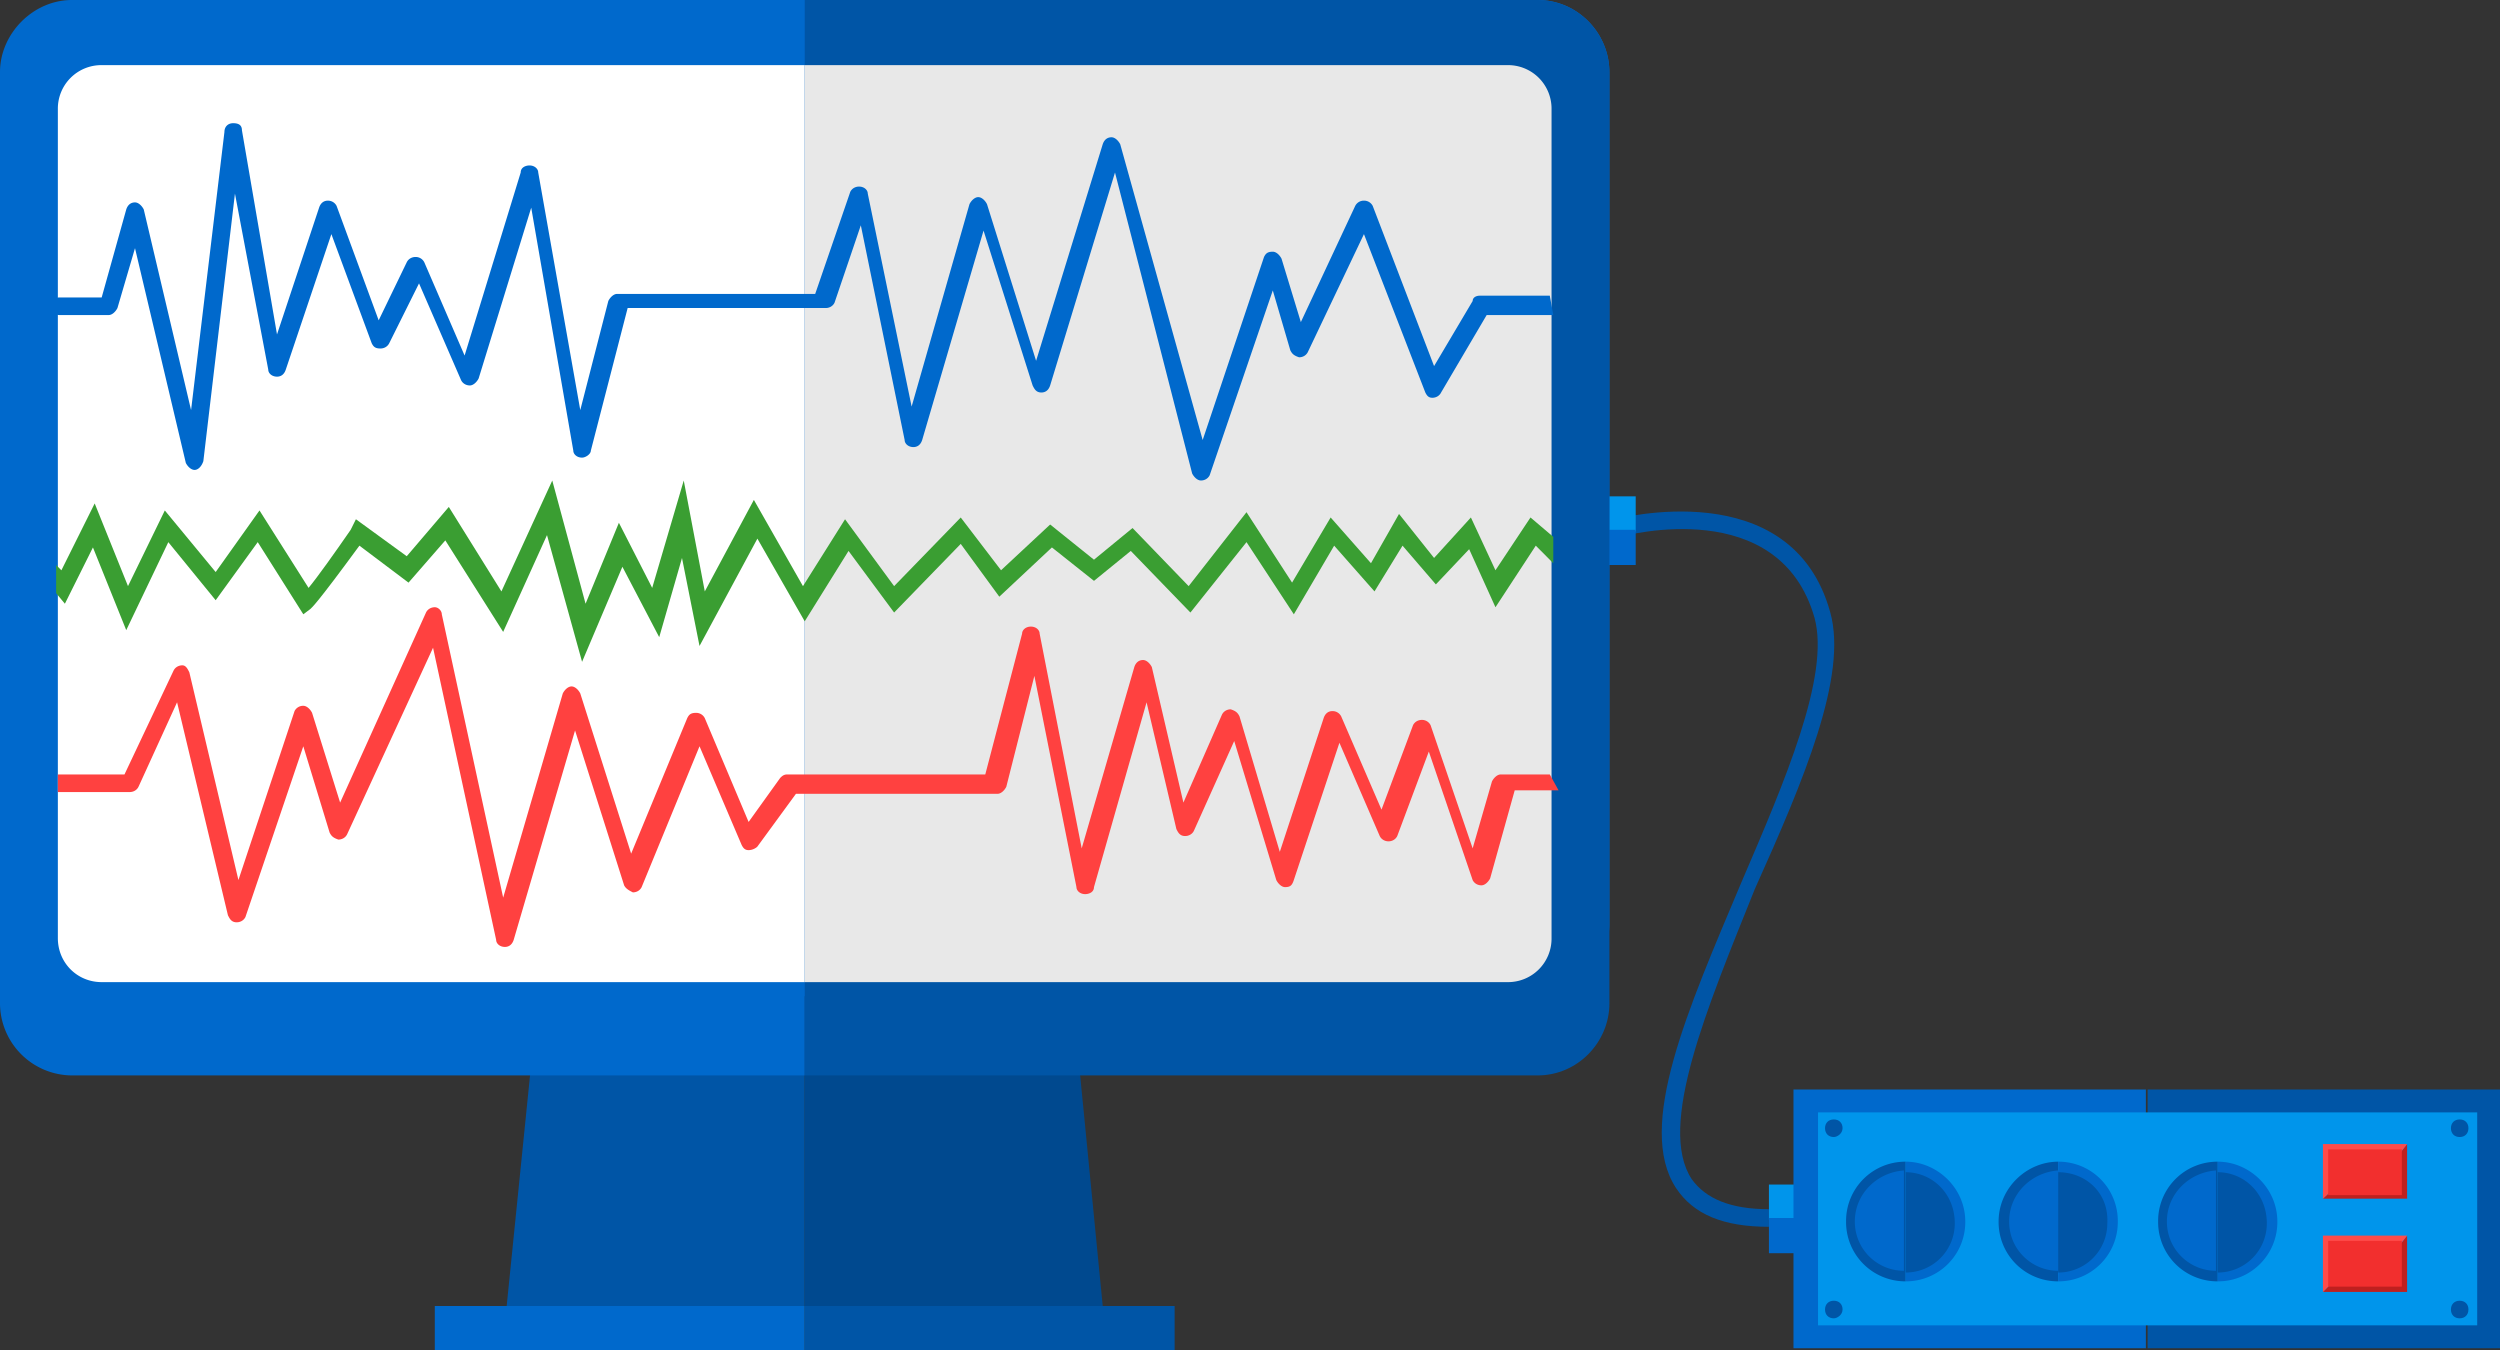 <svg width="100" height="54" fill="none" xmlns="http://www.w3.org/2000/svg"><rect width="100%" height="100%" fill="#333333" stroke="none"/><path d="M70.757 49.072c-1.823 0-3.015-.493-3.716-1.55-1.613-2.463.49-7.18 2.594-12.18 1.754-4.083 3.577-8.307 2.946-10.63-1.403-4.928-7.504-3.31-7.784-3.239l-.21-.704c.07 0 7.082-1.9 8.625 3.732.701 2.534-1.052 6.688-3.016 11.053-1.893 4.717-3.927 9.505-2.524 11.617.561.774 1.543 1.197 3.085 1.197v.704z" fill="#0055A6"/><path d="M65.428 19.854h-1.333v1.408h1.333v-1.408z" fill="#0095EB"/><path d="M65.428 21.192h-1.333V22.6h1.333v-1.408z" fill="#0069CC"/><path d="M72.09 47.382h-1.333v1.408h1.333v-1.408z" fill="#0095EB"/><path d="M72.09 48.72h-1.333v1.408h1.333V48.72z" fill="#0069CC"/><path d="M85.835 43.58H71.739v10.35h14.096V43.58z" fill="#0069CC"/><path d="M100 43.58H85.905v10.35H100V43.58z" fill="#0055A6"/><path d="M99.088 44.496H72.721v8.518h26.367v-8.518z" fill="#0095EB"/><path d="M86.325 48.86a2.37 2.37 0 002.385 2.394v-4.787a2.37 2.37 0 00-2.385 2.394z" fill="#0055A6"/><path d="M88.71 46.467v4.787a2.37 2.37 0 002.384-2.393c0-1.338-1.122-2.394-2.384-2.394zm-2.034 2.393c0 1.127.911 1.972 1.963 1.972v-4.013c-1.052.07-1.963.915-1.963 2.042z" fill="#0069CC"/><path d="M88.71 46.89v4.012a1.964 1.964 0 001.963-1.971c0-1.197-.912-2.042-1.963-2.042zm-8.766 1.97a2.37 2.37 0 002.384 2.394v-4.787c-1.262 0-2.384 1.056-2.384 2.394z" fill="#0055A6"/><path d="M82.328 46.467v4.787a2.37 2.37 0 002.384-2.393 2.37 2.37 0 00-2.384-2.394zm-1.963 2.393c0 1.127.911 1.972 1.963 1.972v-4.013c-1.052.07-1.963.915-1.963 2.042z" fill="#0069CC"/><path d="M82.328 46.89v4.012a1.964 1.964 0 001.964-1.971c.07-1.197-.842-2.042-1.964-2.042zm-8.485 1.97a2.37 2.37 0 002.384 2.394v-4.787a2.37 2.37 0 00-2.384 2.394z" fill="#0055A6"/><path d="M76.227 46.467v4.787a2.37 2.37 0 002.384-2.393c0-1.338-1.122-2.394-2.384-2.394zm-2.034 2.393c0 1.127.912 1.972 1.964 1.972v-4.013c-1.052.07-1.964.915-1.964 2.042z" fill="#0069CC"/><path d="M76.227 46.89v4.012a1.964 1.964 0 001.964-1.971c0-1.197-.912-2.042-1.964-2.042z" fill="#0055A6"/><path d="M95.231 50.761H93.83l-.912.916h3.366v-2.253l-1.052 1.337z" fill="#BF201F"/><path d="M94.88 49.424h-1.963v2.253l.912-.916h1.402l1.052-1.337H94.88z" fill="#FF4B4A"/><path d="M96.073 49.635h-2.946v1.83h2.946v-1.83z" fill="#F22F2E"/><path d="M95.231 47.1H93.83l-.912.846h3.366v-2.183L95.231 47.1z" fill="#BF201F"/><path d="M94.88 45.763h-1.963v2.183l.912-.845h1.402l1.052-1.338H94.88z" fill="#FF4B4A"/><path d="M96.073 45.974h-2.946v1.83h2.946v-1.83z" fill="#F22F2E"/><path d="M73.703 52.38c0-.21-.14-.351-.35-.351-.211 0-.352.14-.352.352 0 .211.14.352.351.352.14 0 .35-.141.35-.352zm0-7.25c0-.212-.14-.353-.35-.353-.211 0-.352.14-.352.352 0 .211.14.352.351.352.14 0 .35-.14.35-.352zm25.035 7.25c0-.21-.14-.351-.35-.351-.211 0-.351.14-.351.352 0 .211.14.352.35.352.21 0 .35-.141.35-.352zm0-7.25c0-.212-.14-.353-.35-.353-.211 0-.351.14-.351.352 0 .211.14.352.35.352.21 0 .35-.14.35-.352zM22.3 32.175L20.267 52.24h11.921V32.175H22.3z" fill="#0055A6"/><path d="M42.146 32.175h-9.958V52.24h11.921l-1.963-20.065z" fill="#00498F"/><path d="M32.188 52.24H17.392V54h14.796v-1.76z" fill="#0069CC"/><path d="M46.985 52.24H32.188V54h14.797v-1.76z" fill="#0055A6"/><path d="M61.5 0H2.876C1.332 0 0 1.338 0 2.887V40.13a2.894 2.894 0 002.875 2.887h29.313v-3.168H61.5c1.613 0 2.875-1.338 2.875-2.887V2.887C64.376 1.337 63.114 0 61.5 0z" fill="#0069CC"/><path d="M61.5 0H32.189v43.017h29.313c1.613 0 2.875-1.338 2.875-2.887V2.887C64.376 1.337 63.114 0 61.5 0z" fill="#0055A6"/><path d="M4.068 2.605a1.74 1.74 0 00-1.754 1.76v33.16c0 .986.772 1.76 1.754 1.76h28.12V2.606H4.068z" fill="#fff"/><path d="M60.309 2.605H32.188v36.68h28.12a1.74 1.74 0 001.754-1.76V4.365a1.74 1.74 0 00-1.753-1.76z" fill="#E8E8E8"/><path d="M61.992 11.828h-2.805c-.14 0-.28.07-.28.211l-1.544 2.605-2.454-6.407a.386.386 0 00-.35-.211.385.385 0 00-.351.211l-2.174 4.647-.772-2.535c-.07-.14-.21-.281-.35-.281-.21 0-.28.07-.351.21l-2.454 7.323L44.81 5.773c-.07-.14-.21-.282-.35-.282-.141 0-.281.07-.352.282l-2.664 8.66-1.964-6.266c-.07-.141-.21-.282-.35-.282-.14 0-.281.141-.351.282l-2.314 8.096-1.754-8.519c0-.14-.14-.281-.35-.281-.14 0-.28.07-.35.211l-1.403 4.083h-7.925c-.14 0-.28.141-.35.282l-1.122 4.365L21.529 6.9c0-.141-.14-.282-.35-.282-.141 0-.351.07-.351.282l-2.244 7.322-1.613-3.732a.385.385 0 00-.351-.211c-.14 0-.28.07-.35.211l-1.123 2.323-1.683-4.576a.386.386 0 00-.35-.211c-.14 0-.28.07-.351.282l-1.683 5.069L9.677 5.21c0-.211-.14-.282-.35-.282-.21 0-.35.141-.35.352L7.643 16.404 5.75 8.378c-.07-.14-.21-.282-.35-.282-.14 0-.28.07-.35.282l-.983 3.52H2.384c-.21 0-.35.141-.35.352s.14.352.35.352h1.964c.14 0 .28-.14.35-.281L5.4 9.927l2.033 8.59c.07.14.21.28.351.28.14 0 .28-.14.35-.351L9.398 7.744l1.332 7.04c0 .142.14.282.351.282.14 0 .28-.07.35-.281l1.824-5.421 1.613 4.365c.07.14.14.211.35.211.14 0 .28-.07.351-.211l1.192-2.394 1.683 3.872c.07.141.21.211.35.211.141 0 .281-.14.352-.281l2.103-6.83 1.683 9.716c0 .141.14.282.35.282.141 0 .352-.14.352-.282l1.472-5.702h7.924c.14 0 .281-.07.351-.212l1.052-3.097 1.753 8.589c0 .14.14.282.35.282.141 0 .281-.07.351-.282l2.455-8.378 1.963 6.195c.07.141.14.282.351.282.14 0 .28-.07.35-.282L44.6 6.9l3.086 12.039c.07.14.21.281.35.281.14 0 .281-.07.351-.21l2.525-7.393.7 2.393c.071.141.141.212.352.282.14 0 .28-.07.35-.211l2.244-4.717 2.455 6.336c.07.14.14.211.28.211s.28-.07.35-.21l1.824-3.099h2.665l-.14-.774c.07 0 0 0 0 0z" fill="#0069CC"/><path d="M61.992 30.978h-1.964c-.14 0-.28.14-.35.281l-.772 2.676-1.683-4.929a.385.385 0 00-.35-.21c-.14 0-.28.07-.351.21l-1.262 3.38-1.613-3.732a.386.386 0 00-.35-.21c-.141 0-.281.07-.351.28l-1.754 5.351-1.612-5.42c-.07-.141-.14-.212-.351-.282-.14 0-.28.07-.35.211l-1.543 3.52-1.263-5.421c-.07-.14-.21-.282-.35-.282-.14 0-.28.07-.351.282l-2.104 7.252-1.683-8.59c0-.14-.14-.281-.35-.281-.21 0-.351.14-.351.281l-1.473 5.633h-7.924c-.14 0-.21.07-.28.14l-1.263 1.76-1.753-4.153a.385.385 0 00-.35-.211c-.211 0-.281.07-.351.21l-2.244 5.422-2.034-6.407c-.07-.14-.21-.282-.35-.282-.14 0-.281.141-.351.282l-2.384 8.167-2.455-11.335c0-.14-.14-.282-.28-.282s-.28.07-.351.211l-3.436 7.604-1.122-3.59c-.07-.141-.21-.282-.35-.282a.385.385 0 00-.351.211l-2.245 6.759-1.963-8.308c-.07-.14-.14-.281-.28-.281s-.281.07-.351.21l-1.964 4.155H2.315v.704H5.19c.14 0 .28-.07.35-.211l1.543-3.38 2.034 8.519c.07.14.14.282.35.282.14 0 .28-.07.351-.212l2.314-6.829 1.052 3.45c.07.14.14.211.35.282.14 0 .281-.07.351-.212l3.437-7.462 2.524 11.687c0 .14.14.281.35.281.14 0 .281-.07.351-.281l2.455-8.378 1.963 6.195c.07.141.21.211.35.282.141 0 .281-.07.351-.211l2.315-5.633 1.683 3.943c.07.14.14.211.28.211s.28-.07.35-.14l1.544-2.113h8.064c.14 0 .28-.14.35-.281l1.123-4.436 1.683 8.449c0 .14.14.281.35.281.14 0 .351-.07.351-.281l2.104-7.393 1.192 5.07c.07.14.14.28.35.28.14 0 .281-.07.351-.21l1.613-3.591 1.683 5.562c.07.14.21.282.35.282.211 0 .281-.07.351-.282l1.824-5.492 1.613 3.732c.07.14.21.211.35.211.14 0 .28-.07.35-.211l1.263-3.38 1.753 5.14c.07.14.21.211.351.211.14 0 .28-.14.35-.281l.982-3.52h1.753l-.35-.634c.07 0 0 0 0 0z" fill="#FF4140"/><path d="M61.22 20.699l-1.402 2.112-.982-2.112-1.473 1.619-1.402-1.76-1.122 1.971-1.613-1.83-1.543 2.605-1.823-2.816-2.314 2.957-2.244-2.324-1.543 1.267-1.753-1.408-1.964 1.83-1.612-2.11-2.665 2.745-1.963-2.675-1.683 2.676-1.964-3.45-1.963 3.66-.842-4.435-1.262 4.295-1.332-2.605-1.333 3.238-1.332-4.928-2.034 4.436-2.104-3.38-1.683 1.972-2.033-1.479-.21.423c-.632.915-1.333 1.9-1.684 2.323l-1.963-3.098-1.753 2.464-2.034-2.464-1.473 3.027-1.332-3.308-1.332 2.675-.21-.211v1.126l.35.422 1.122-2.252 1.332 3.309 1.683-3.52 1.894 2.323 1.683-2.324 1.823 2.887.28-.211c.07-.07.21-.141 1.964-2.535l1.964 1.479 1.472-1.69 2.314 3.661 1.753-3.872 1.403 5.069 1.613-3.802 1.473 2.816.911-3.168.701 3.52 2.315-4.294 1.893 3.308 1.753-2.816 1.823 2.464 2.665-2.745 1.543 2.112 2.104-1.971 1.683 1.337 1.472-1.197 2.385 2.464 2.244-2.816 1.893 2.887 1.613-2.746 1.613 1.83 1.122-1.83 1.333 1.55 1.332-1.409 1.052 2.323 1.613-2.464.7.704v-1.056l-.91-.774z" fill="#3A9E32"/></svg>
